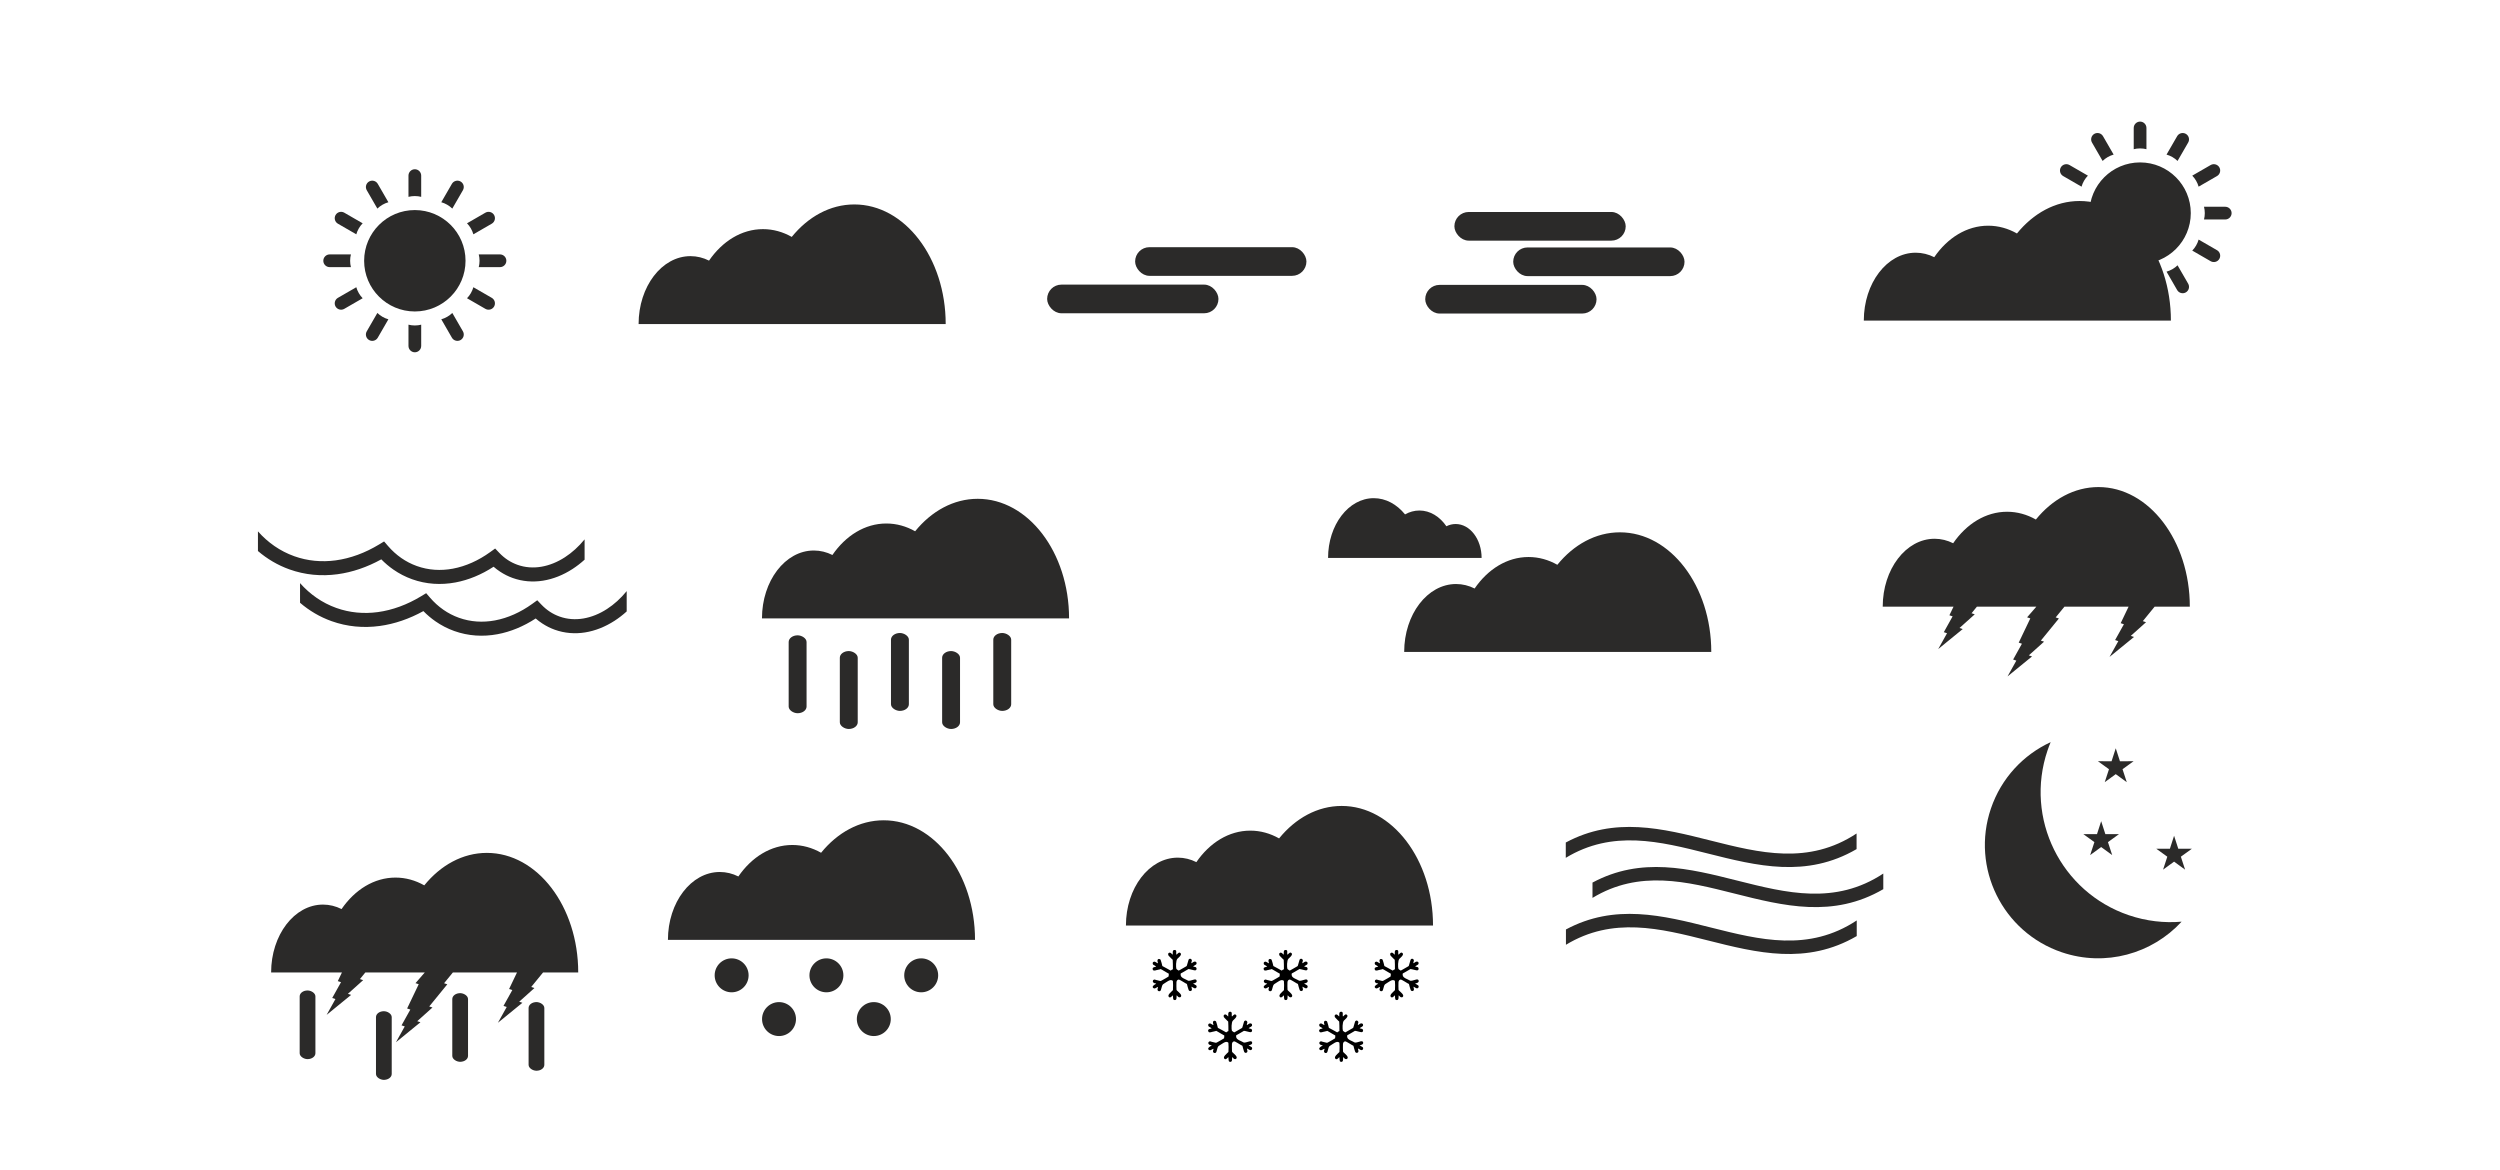 <?xml version="1.0" encoding="UTF-8"?>
<!DOCTYPE svg PUBLIC "-//W3C//DTD SVG 1.1//EN" "http://www.w3.org/Graphics/SVG/1.1/DTD/svg11.dtd">
<!-- Creator: CorelDRAW 2019 (64-Bit) -->
<svg xmlns="http://www.w3.org/2000/svg" xml:space="preserve" width="171.45mm" height="80.222mm" version="1.1" style="shape-rendering:geometricPrecision; text-rendering:geometricPrecision; image-rendering:optimizeQuality; fill-rule:evenodd; clip-rule:evenodd"
viewBox="0 0 20289.46 9493.47"
 xmlns:xlink="http://www.w3.org/1999/xlink"
 xmlns:xodm="http://www.corel.com/coreldraw/odm/2003">
 <defs>
  <style type="text/css">
   <![CDATA[
    .str0 {stroke:#2B2A29;stroke-width:23.67;stroke-miterlimit:22.926}
    .fil4 {fill:none}
    .fil0 {fill:#2B2A29}
    .fil1 {fill:black}
    .fil2 {fill:#2B2A29;fill-rule:nonzero}
    .fil3 {fill:#2B2A29;fill-rule:nonzero}
   ]]>
  </style>
 </defs>
 <g id="Capa_x0020_1">
  <circle class="fil0" cx="3366.71" cy="2116.33" r="411.48"/>
  <path class="fil0" d="M3366.7 1373.56l0.01 0c28.39,0 51.62,23.22 51.62,51.61l0 172.42c-16.18,-4.14 -33.55,-6.4 -51.62,-6.4 -18.07,0 -35.44,2.26 -51.62,6.4l0 -172.42c0,-28.39 23.22,-51.61 51.61,-51.61z"/>
  <path class="fil0" d="M2995.32 1473.08l0 0c24.59,-14.2 56.32,-5.7 70.52,18.89l86.21 149.32c-16.09,4.5 -32.26,11.22 -47.9,20.26 -15.66,9.04 -29.57,19.68 -41.51,31.36l-86.21 -149.32c-14.19,-24.59 -5.69,-56.31 18.9,-70.51z"/>
  <path class="fil0" d="M2723.45 1744.95l0.01 -0.01c14.19,-24.59 45.92,-33.09 70.51,-18.89l149.32 86.21c-11.68,11.93 -22.32,25.85 -31.36,41.49 -9.04,15.66 -15.76,31.83 -20.26,47.92l-149.32 -86.21c-24.59,-14.2 -33.09,-45.92 -18.9,-70.51z"/>
  <path class="fil0" d="M2623.95 2116.34l0 -0.01c0,-28.39 23.22,-51.62 51.61,-51.62l172.42 0c-4.14,16.18 -6.4,33.55 -6.4,51.62 0,18.07 2.26,35.44 6.4,51.62l-172.42 0c-28.39,0 -51.61,-23.22 -51.61,-51.61z"/>
  <path class="fil0" d="M2723.46 2487.71l0 0c-14.2,-24.59 -5.7,-56.32 18.89,-70.52l149.32 -86.21c4.5,16.09 11.22,32.26 20.26,47.9 9.04,15.66 19.68,29.57 31.36,41.51l-149.32 86.21c-24.59,14.19 -56.31,5.69 -70.51,-18.9z"/>
  <path class="fil0" d="M2995.33 2759.59l-0.01 -0.01c-24.59,-14.19 -33.09,-45.92 -18.89,-70.51l86.21 -149.32c11.93,11.68 25.85,22.32 41.5,31.36 15.64,9.04 31.82,15.76 47.9,20.26l-86.21 149.32c-14.2,24.59 -45.92,33.09 -70.51,18.9z"/>
  <path class="fil0" d="M3366.72 2859.09l-0.01 0c-28.39,0 -51.62,-23.22 -51.62,-51.61l0 -172.42c16.18,4.14 33.55,6.4 51.62,6.4 18.07,0 35.44,-2.26 51.62,-6.4l0 172.42c0,28.39 -23.22,51.61 -51.61,51.61z"/>
  <path class="fil0" d="M3738.1 2759.58l0 0c-24.59,14.2 -56.32,5.7 -70.52,-18.89l-86.21 -149.32c16.09,-4.5 32.26,-11.22 47.9,-20.26 15.66,-9.04 29.57,-19.68 41.51,-31.36l86.21 149.32c14.19,24.59 5.69,56.31 -18.9,70.51z"/>
  <path class="fil0" d="M4009.97 2487.7l-0.01 0.01c-14.19,24.59 -45.92,33.09 -70.51,18.89l-149.32 -86.21c11.68,-11.93 22.32,-25.85 31.36,-41.5 9.04,-15.64 15.76,-31.82 20.26,-47.9l149.32 86.21c24.59,14.2 33.09,45.92 18.9,70.51z"/>
  <path class="fil0" d="M4109.47 2116.31l0 0.01c0,28.39 -23.22,51.62 -51.61,51.62l-172.42 0c4.14,-16.18 6.4,-33.55 6.4,-51.62 0,-18.07 -2.26,-35.44 -6.4,-51.62l172.42 0c28.39,0 51.61,23.22 51.61,51.61z"/>
  <path class="fil0" d="M4009.96 1744.94l0 0c14.2,24.59 5.7,56.32 -18.89,70.52l-149.32 86.21c-4.5,-16.09 -11.22,-32.26 -20.26,-47.9 -9.04,-15.66 -19.68,-29.57 -31.36,-41.51l149.32 -86.21c24.59,-14.19 56.31,-5.69 70.51,18.9z"/>
  <path class="fil0" d="M3738.09 1473.06l0.01 0.01c24.59,14.19 33.09,45.92 18.89,70.51l-86.21 149.32c-11.93,-11.68 -25.85,-22.32 -41.49,-31.36 -15.66,-9.04 -31.83,-15.76 -47.92,-20.26l86.21 -149.32c14.2,-24.59 45.92,-33.09 70.51,-18.9z"/>
  <path class="fil0" d="M6933.62 1659.2c-196.54,0 -375.2,100.14 -507.89,263.52 -71.61,-40.59 -150.58,-63.13 -233.58,-63.13 -173.82,0 -330.02,98.68 -437.73,255.56 -46.79,-23.49 -97.57,-36.39 -150.67,-36.39 -232.49,0 -420.97,246.73 -420.97,551.08l2492.32 0c0,-536.06 -331.97,-970.63 -741.47,-970.63z"/>
  <rect class="fil0 str0" x="9224.24" y="2017.82" width="1366.65" height="209.01" rx="104.51" ry="104.51"/>
  <rect class="fil0 str0" x="8510.22" y="2321.66" width="1366.65" height="209.01" rx="104.51" ry="104.51"/>
  <rect class="fil0 str0" x="12292.71" y="2020.03" width="1366.65" height="209.01" rx="104.51" ry="104.51"/>
  <rect class="fil0 str0" x="11578.68" y="2323.87" width="1366.65" height="209.01" rx="104.51" ry="104.51"/>
  <rect class="fil0 str0" x="11815.36" y="1732.17" width="1366.65" height="209.01" rx="104.51" ry="104.51"/>
  <path class="fil0" d="M17368.45 1318.13c227.25,0 411.48,184.23 411.48,411.48 0,227.25 -184.23,411.48 -411.48,411.48 -227.25,0 -411.48,-184.23 -411.48,-411.48 0,-227.25 184.23,-411.48 411.48,-411.48zm-0.01 -331.28l0.01 0c28.39,0 51.62,23.22 51.62,51.61l0 172.42c-16.18,-4.14 -33.55,-6.4 -51.62,-6.4 -18.07,0 -35.44,2.26 -51.62,6.4l0 -172.42c0,-28.39 23.22,-51.61 51.61,-51.61zm-371.38 99.51l0 0c24.59,-14.2 56.32,-5.7 70.52,18.89l86.21 149.32c-16.09,4.5 -32.26,11.22 -47.9,20.26 -15.66,9.04 -29.57,19.68 -41.51,31.36l-86.21 -149.32c-14.19,-24.59 -5.69,-56.31 18.9,-70.51zm-271.87 271.87l0.01 -0.01c14.19,-24.59 45.92,-33.09 70.51,-18.89l149.32 86.21c-11.68,11.93 -22.32,25.85 -31.36,41.49 -9.04,15.66 -15.76,31.83 -20.26,47.92l-149.32 -86.21c-24.59,-14.2 -33.09,-45.92 -18.9,-70.51zm-99.5 371.39l0 -0.01c0,-28.39 23.22,-51.62 51.61,-51.62l172.42 0c-4.14,16.18 -6.4,33.55 -6.4,51.62 0,18.07 2.26,35.44 6.4,51.62l-172.42 0c-28.39,0 -51.61,-23.22 -51.61,-51.61zm99.51 371.38l0 0c-14.2,-24.59 -5.7,-56.32 18.89,-70.52l149.32 -86.21c4.5,16.09 11.22,32.26 20.26,47.9 9.04,15.66 19.68,29.57 31.36,41.51l-149.32 86.21c-24.59,14.19 -56.31,5.69 -70.51,-18.9zm271.87 271.87l-0.01 -0.01c-24.59,-14.19 -33.09,-45.92 -18.89,-70.51l86.21 -149.32c11.93,11.68 25.85,22.32 41.5,31.36 15.64,9.04 31.82,15.76 47.9,20.26l-86.21 149.32c-14.2,24.59 -45.92,33.09 -70.51,18.9zm371.39 99.5l-0.01 0c-28.39,0 -51.62,-23.22 -51.62,-51.61l0 -172.42c16.18,4.14 33.55,6.4 51.62,6.4 18.07,0 35.44,-2.26 51.62,-6.4l0 172.42c0,28.39 -23.22,51.61 -51.61,51.61zm371.38 -99.51l0 0c-24.59,14.2 -56.32,5.7 -70.52,-18.89l-86.21 -149.32c16.09,-4.5 32.26,-11.22 47.9,-20.26 15.66,-9.04 29.57,-19.68 41.51,-31.36l86.21 149.32c14.19,24.59 5.69,56.31 -18.9,70.51zm271.87 -271.87l-0.01 0.01c-14.19,24.59 -45.92,33.09 -70.51,18.89l-149.32 -86.21c11.68,-11.93 22.32,-25.85 31.36,-41.5 9.04,-15.64 15.76,-31.82 20.26,-47.9l149.32 86.21c24.59,14.2 33.09,45.92 18.9,70.51zm99.5 -371.39l0 0.01c0,28.39 -23.22,51.62 -51.61,51.62l-172.42 0c4.14,-16.18 6.4,-33.55 6.4,-51.62 0,-18.07 -2.26,-35.44 -6.4,-51.62l172.42 0c28.39,0 51.61,23.22 51.61,51.61zm-99.51 -371.38l0 0c14.2,24.59 5.7,56.32 -18.89,70.52l-149.32 86.21c-4.5,-16.09 -11.22,-32.26 -20.26,-47.9 -9.04,-15.66 -19.68,-29.57 -31.36,-41.51l149.32 -86.21c24.59,-14.19 56.31,-5.69 70.51,18.9zm-271.87 -271.87l0.01 0.01c24.59,14.19 33.09,45.92 18.89,70.51l-86.21 149.32c-11.93,-11.68 -25.85,-22.32 -41.49,-31.36 -15.66,-9.04 -31.83,-15.76 -47.92,-20.26l86.21 -149.32c14.2,-24.59 45.92,-33.09 70.51,-18.9z"/>
  <path class="fil0" d="M16877.11 1631.32c-196.54,0 -375.2,100.14 -507.89,263.52 -71.61,-40.59 -150.58,-63.13 -233.58,-63.13 -173.82,0 -330.02,98.68 -437.73,255.56 -46.79,-23.49 -97.57,-36.39 -150.67,-36.39 -232.49,0 -420.97,246.73 -420.97,551.08l2492.32 0c0,-536.06 -331.97,-970.63 -741.47,-970.63z"/>
  <path class="fil0" d="M7934.89 4048.21c-196.54,0 -375.2,100.14 -507.89,263.52 -71.61,-40.59 -150.58,-63.13 -233.58,-63.13 -173.82,0 -330.02,98.68 -437.73,255.56 -46.79,-23.49 -97.57,-36.39 -150.67,-36.39 -232.49,0 -420.97,246.73 -420.97,551.08l2492.32 0c0,-536.06 -331.97,-970.63 -741.47,-970.63z"/>
  <rect class="fil0 str0" transform="matrix(2.06244E-14 0.581 0.779 -1.53984E-14 6825.06 5290.82)" width="1064.57" height="162.81" rx="81.41" ry="81.41"/>
  <rect class="fil0 str0" transform="matrix(2.06244E-14 0.581 0.779 -1.53984E-14 7240.21 5144.15)" width="1064.57" height="162.81" rx="81.41" ry="81.41"/>
  <rect class="fil0 str0" transform="matrix(2.06244E-14 0.581 0.779 -1.53984E-14 6409.89 5162.98)" width="1064.57" height="162.81" rx="81.41" ry="81.41"/>
  <rect class="fil0 str0" transform="matrix(2.06244E-14 0.581 0.779 -1.53984E-14 7655.38 5290.82)" width="1064.57" height="162.81" rx="81.41" ry="81.41"/>
  <rect class="fil0 str0" transform="matrix(2.06244E-14 0.581 0.779 -1.53984E-14 8070.56 5144.15)" width="1064.57" height="162.81" rx="81.41" ry="81.41"/>
  <path class="fil0" d="M13146.95 4320.22c-196.54,0 -375.2,100.14 -507.89,263.52 -71.61,-40.59 -150.58,-63.13 -233.58,-63.13 -173.82,0 -330.02,98.68 -437.73,255.56 -46.79,-23.49 -97.57,-36.39 -150.67,-36.39 -232.49,0 -420.97,246.73 -420.97,551.08l2492.32 0c0,-536.06 -331.97,-970.63 -741.47,-970.63zm-1997.9 -277.19c98.27,0 187.6,50.07 253.95,131.76 35.81,-20.3 75.29,-31.57 116.79,-31.57 86.91,0 165,49.35 218.86,127.78 23.4,-11.75 48.79,-18.2 75.34,-18.2 116.26,0 210.49,123.37 210.49,275.54l-1246.16 0c0,-268.03 165.98,-485.31 370.74,-485.31z"/>
  <path class="fil0" d="M3951.25 6921.86c-196.54,0 -375.2,100.14 -507.89,263.52 -71.61,-40.59 -150.58,-63.13 -233.58,-63.13 -173.82,0 -330.02,98.68 -437.73,255.56 -46.79,-23.49 -97.57,-36.39 -150.67,-36.39 -232.49,0 -420.97,246.73 -420.97,551.08l574.65 0 -33.5 70.03 26.15 8.65 -71.49 128.36 26.15 8.66 -71.5 128.36 198.81 -162.26 -26.17 -8.65 123.82 -111.05 -26.15 -8.66 43.61 -53.45 482.45 0 -75.15 86.57 26.17 8.65 -94.18 196.88 26.15 8.65 -71.49 128.36 26.15 8.66 -71.5 128.36 198.81 -162.26 -26.17 -8.65 123.82 -111.05 -26.15 -8.66 146.48 -179.57 -26.15 -8.65 71.22 -87.3 520.5 0 -64.14 134.1 26.15 8.65 -71.49 128.36 26.15 8.66 -71.5 128.36 198.81 -162.26 -26.17 -8.65 123.82 -111.05 -26.15 -8.66 95.87 -117.52 285.61 0c0,-536.06 -331.97,-970.63 -741.47,-970.63z"/>
  <rect class="fil0 str0" transform="matrix(1.81535E-14 0.512 0.685 -1.35536E-14 3059.48 8212.84)" width="1064.57" height="162.81" rx="81.41" ry="81.41"/>
  <rect class="fil0 str0" transform="matrix(1.81535E-14 0.512 0.685 -1.35536E-14 4298.08 8138.76)" width="1064.57" height="162.81" rx="81.41" ry="81.41"/>
  <rect class="fil0 str0" transform="matrix(1.81535E-14 0.512 0.685 -1.35536E-14 2440.19 8044.52)" width="1064.57" height="162.81" rx="81.41" ry="81.41"/>
  <rect class="fil0 str0" transform="matrix(1.81535E-14 0.512 0.685 -1.35536E-14 3678.78 8066.24)" width="1064.57" height="162.81" rx="81.41" ry="81.41"/>
  <path class="fil0" d="M17030.61 3952.87c-196.54,0 -375.2,100.14 -507.89,263.52 -71.61,-40.59 -150.58,-63.13 -233.58,-63.13 -173.82,0 -330.02,98.68 -437.73,255.56 -46.79,-23.49 -97.57,-36.39 -150.67,-36.39 -232.49,0 -420.97,246.73 -420.97,551.08l574.65 0 -33.5 70.03 26.15 8.65 -71.49 128.36 26.15 8.66 -71.5 128.36 198.81 -162.26 -26.17 -8.65 123.82 -111.05 -26.15 -8.66 43.61 -53.45 482.45 0 -75.15 86.57 26.17 8.65 -94.18 196.88 26.15 8.65 -71.49 128.36 26.15 8.66 -71.5 128.36 198.81 -162.26 -26.17 -8.65 123.82 -111.05 -26.15 -8.66 146.48 -179.57 -26.15 -8.65 71.22 -87.3 520.5 0 -64.14 134.1 26.15 8.65 -71.49 128.36 26.15 8.66 -71.5 128.36 198.81 -162.26 -26.17 -8.65 123.82 -111.05 -26.15 -8.66 95.87 -117.52 285.61 0c0,-536.06 -331.97,-970.63 -741.47,-970.63z"/>
  <path class="fil0" d="M7171.65 6657.29c-196.54,0 -375.2,100.14 -507.89,263.52 -71.61,-40.59 -150.58,-63.13 -233.58,-63.13 -173.82,0 -330.02,98.68 -437.73,255.56 -46.79,-23.49 -97.57,-36.39 -150.67,-36.39 -232.49,0 -420.97,246.73 -420.97,551.08l2492.32 0c0,-536.06 -331.97,-970.63 -741.47,-970.63zm-849.26 1475.56c76.08,0 137.76,61.68 137.76,137.76 0,76.08 -61.68,137.76 -137.76,137.76 -76.08,0 -137.76,-61.68 -137.76,-137.76 0,-76.08 61.68,-137.76 137.76,-137.76zm769.21 0c76.08,0 137.76,61.68 137.76,137.76 0,76.08 -61.68,137.76 -137.76,137.76 -76.08,0 -137.76,-61.68 -137.76,-137.76 0,-76.08 61.68,-137.76 137.76,-137.76zm384.61 -355.02c76.08,0 137.76,61.68 137.76,137.76 0,76.08 -61.68,137.76 -137.76,137.76 -76.08,0 -137.76,-61.68 -137.76,-137.76 0,-76.08 61.68,-137.76 137.76,-137.76zm-769.21 0c76.08,0 137.76,61.68 137.76,137.76 0,76.08 -61.68,137.76 -137.76,137.76 -76.08,0 -137.76,-61.68 -137.76,-137.76 0,-76.08 61.68,-137.76 137.76,-137.76zm-769.21 0c76.08,0 137.76,61.68 137.76,137.76 0,76.08 -61.68,137.76 -137.76,137.76 -76.08,0 -137.76,-61.68 -137.76,-137.76 0,-76.08 61.68,-137.76 137.76,-137.76z"/>
  <g id="_1996136861184">
   <path class="fil0" d="M10888.69 6540.87c-196.54,0 -375.2,100.14 -507.89,263.52 -71.61,-40.59 -150.58,-63.13 -233.58,-63.13 -173.82,0 -330.02,98.68 -437.73,255.56 -46.79,-23.49 -97.57,-36.39 -150.67,-36.39 -232.49,0 -420.97,246.73 -420.97,551.08l2492.32 0c0,-536.06 -331.97,-970.63 -741.47,-970.63z"/>
   <path class="fil1" d="M9546.06 7720.46c-0.25,-3.51 -0.78,-4.96 -3.03,-6.88 -0.45,-0.38 -2.65,-2.09 -3.04,-2.37 -1.46,-1.05 -0.59,-1.56 -2.93,-1.56 -6.56,0 -11.8,-0.89 -16.21,5.4 -5.57,7.92 -1.59,24.66 -3.6,33.32 -3.78,-2.52 -7.01,-6.3 -10.13,-9.68 -13.1,-14.18 -26.8,-4.37 -26.8,3.37 0,10.21 0.92,11.04 7.87,18.26l22.31 22.72c2.04,2.06 5.49,3.88 6.92,6.59 1.56,2.97 1.63,66.9 1.63,76.72 -7.02,1.63 -12.25,6.95 -18.01,10.8 -5.49,-2.63 -64.51,-36.67 -67.55,-36.92 0,-2.86 -11.63,-46.59 -14.19,-50.66 -3.12,-4.98 -8.54,-6.98 -14.64,-6.98 -4.02,0 -10.8,6 -10.8,10.8 0,15.99 3.61,14.44 3.61,24.32 -4.13,-0.34 -4.11,-1.46 -7.61,-3.21 -2.91,-1.46 -1.04,-0.38 -3.46,-1.95l-6.82 -3.98c-6.93,-4.73 -12.01,-5.36 -19.54,-1.27 -4.09,2.22 -5.68,8.83 -4.92,13.01 1.95,10.62 7.16,9.96 15.41,15.33l6.14 3.76c1.73,0.97 1.41,1.12 3.24,2.15 0.96,0.54 2.22,0.93 3.14,1.37 -4.22,5.76 -12.47,4.05 -18.35,6.86 -5.93,2.83 -10.46,4.71 -10.46,14.76 0,3.96 -0.14,-0.32 1.05,2.53 2.57,6.11 2.96,8.45 11.02,9.77 6.14,1.01 14.73,-2.26 19.87,-3.78 3.57,-1.05 7.31,-1.08 10.51,-2.12 8.63,-2.82 10.2,-2.06 14.64,-3.36 11.99,-3.5 4.72,-5.36 20.85,3.66 8.99,5.08 50.44,30.28 53.55,31.11 -0.44,5.33 -0.24,20.98 -2.17,23.02 -2.64,2.78 -38.58,22.64 -46.66,27.23 -10.73,5.56 -16.09,12.65 -30.4,6.46l-25.3 -6.22c-4.45,-0.8 -10.17,-5.69 -18.18,-1.17 -5.25,2.96 -6.98,4.97 -6.98,11.93 0,13.36 15.55,17.76 27.02,18.01 -3.48,6.57 -0.84,2.85 -7.17,6.34 -9.14,5.42 -30.89,18.63 -15.69,30.92 9.51,7.7 19.59,0.02 28.06,-5.04 18.63,-11.09 5.61,6.13 5.61,16.41 0,5.3 1.5,7.85 4.56,10.76 6.85,6.5 19.42,4.56 22.74,-5.08 3.16,-9.15 7.95,-29.98 10.07,-34.96 1.85,-4.34 4.54,-11.14 10.99,-15.01 25.18,-15.15 53.17,-40.06 70.92,-29.08 4.37,2.31 5.51,1.63 5.91,7.61 1.01,15.33 2.3,47.02 0.49,61.8 -0.62,5.01 1.41,6.5 -1.54,11.01 -12.24,13.09 -45.21,36.48 -32.59,52.7 9.81,12.59 23.4,-1.87 30.41,-9.85 1.89,-1.48 -0.65,-0.95 3.23,-1.27 0,6.21 1.79,30.03 4.09,32.83 4.4,5.3 14.7,6.57 19.9,1.98 10.64,-9.41 1.66,-39.71 8.59,-34.31 7.87,6.13 9.73,14.8 21.44,14.8 4.76,0 7.44,-0.99 10.24,-4.17 13.7,-15.55 -19.8,-39.32 -28.6,-48.61 -2.9,-2.95 -5.47,-4.37 -6.41,-8.97 -1.89,-9.21 -0.39,-49.53 -0.44,-60.73 -0.05,-12.93 10.99,-23.7 20.51,-21.55 7.36,1.67 41.93,23.41 50.87,28.52 1.79,1.18 -0.11,0.13 1.63,1.08 10.91,5.95 12.18,3.87 13.34,11.88 0.91,6.31 8.83,32.03 11.28,39.16 2.02,9.55 11.19,15.96 20.28,11.09l1.17 -0.63c13.18,-7.33 2.5,-22.15 2.5,-33.53 2.51,0.67 3.29,1.67 6.06,2.95 11.4,5.24 18.9,15.19 30.31,8.2 6.51,-3.98 8.33,-15.92 2.07,-21.66l-25.82 -15.61c12.25,-1.02 34.4,-7.27 29.21,-23.77 -1.16,-3.68 -1.09,-3.31 -3.38,-5.64 -7.05,-7.17 -21.3,-0.88 -25.43,0.09 -10.8,2.53 -33.02,11.6 -41.69,5.79 -15.96,-10.7 -58.67,-20.91 -58.67,-44.91 0,-11.43 -4.34,-10.43 10.57,-18.25 1.18,-0.62 1.34,-0.53 2.45,-1.15l46.12 -26.84c1.62,-1.12 1.5,-2.39 3.91,-2.39 11.15,0 50.84,13.4 56.79,10.89 1.04,-0.44 5.6,-3.62 6.44,-4.41 3.74,-3.56 4.7,-16.66 -3.87,-21.69l-21.53 -5.5c5.48,-7.48 27.92,-13.37 27.92,-23.42 0,-6.17 0.63,-9.68 -4.46,-13.55 -15.83,-12.02 -34.8,14.95 -37.44,9.55 -2.19,-4.51 4.08,-15.61 4.08,-20.31 0,-9.94 -10.89,-18.95 -20.05,-13.74 -5.54,3.16 -6.13,3.81 -7.87,10.14 -4.08,14.83 -9.1,30.18 -13.29,45.25 -1.49,2.8 -3.02,3.95 -6.09,5.61l-52.03 29.93c-2.98,1.93 -4.77,1.8 -7.85,3.86 -3.56,-2.39 -17.66,-10.88 -18.41,-13.1 -4.5,-13.16 -5.16,-69.69 8.06,-82.81 8.44,-8.54 34.86,-28.89 27.66,-42.96 -12.13,-15.31 -20.82,-3.55 -31.36,6.89 -6.32,6.26 -5.75,-1.96 -5.75,-6.71l0 -18.01z"/>
   <path class="fil1" d="M11347.99 7720.45c-0.25,-3.51 -0.78,-4.96 -3.03,-6.88 -0.45,-0.38 -2.65,-2.09 -3.04,-2.37 -1.46,-1.05 -0.59,-1.56 -2.93,-1.56 -6.56,0 -11.8,-0.89 -16.21,5.4 -5.57,7.92 -1.59,24.66 -3.6,33.32 -3.78,-2.52 -7.01,-6.3 -10.13,-9.68 -13.1,-14.18 -26.8,-4.37 -26.8,3.37 0,10.21 0.92,11.04 7.87,18.26l22.31 22.72c2.04,2.06 5.49,3.88 6.92,6.59 1.56,2.97 1.63,66.9 1.63,76.72 -7.02,1.63 -12.25,6.95 -18.01,10.8 -5.49,-2.63 -64.51,-36.67 -67.55,-36.92 0,-2.86 -11.63,-46.59 -14.19,-50.66 -3.12,-4.98 -8.54,-6.98 -14.64,-6.98 -4.02,0 -10.8,6 -10.8,10.8 0,15.99 3.61,14.44 3.61,24.32 -4.13,-0.34 -4.11,-1.46 -7.61,-3.21 -2.91,-1.46 -1.04,-0.38 -3.46,-1.95l-6.82 -3.98c-6.93,-4.73 -12.01,-5.36 -19.54,-1.27 -4.09,2.22 -5.68,8.83 -4.92,13.01 1.95,10.62 7.16,9.96 15.41,15.33l6.14 3.76c1.73,0.97 1.41,1.12 3.24,2.15 0.96,0.54 2.22,0.93 3.14,1.37 -4.22,5.76 -12.47,4.05 -18.35,6.86 -5.93,2.83 -10.46,4.71 -10.46,14.76 0,3.96 -0.14,-0.32 1.05,2.53 2.57,6.11 2.96,8.45 11.02,9.77 6.14,1.01 14.73,-2.26 19.87,-3.78 3.57,-1.05 7.31,-1.08 10.51,-2.12 8.63,-2.82 10.2,-2.06 14.64,-3.36 11.99,-3.5 4.72,-5.36 20.85,3.66 8.99,5.08 50.44,30.28 53.55,31.11 -0.44,5.33 -0.24,20.98 -2.17,23.02 -2.64,2.78 -38.58,22.64 -46.66,27.23 -10.73,5.56 -16.09,12.65 -30.4,6.46l-25.3 -6.22c-4.45,-0.8 -10.17,-5.69 -18.18,-1.17 -5.25,2.96 -6.98,4.97 -6.98,11.93 0,13.36 15.55,17.76 27.02,18.01 -3.48,6.57 -0.84,2.85 -7.17,6.34 -9.14,5.42 -30.89,18.63 -15.69,30.92 9.51,7.7 19.59,0.02 28.06,-5.04 18.63,-11.09 5.61,6.13 5.61,16.41 0,5.3 1.5,7.85 4.56,10.76 6.85,6.5 19.42,4.56 22.74,-5.08 3.16,-9.15 7.95,-29.98 10.07,-34.96 1.85,-4.34 4.54,-11.14 10.99,-15.01 25.18,-15.15 53.17,-40.06 70.92,-29.08 4.37,2.31 5.51,1.63 5.91,7.61 1.01,15.33 2.3,47.02 0.49,61.8 -0.62,5.01 1.41,6.5 -1.54,11.01 -12.24,13.09 -45.21,36.48 -32.59,52.7 9.81,12.59 23.4,-1.87 30.41,-9.85 1.89,-1.48 -0.65,-0.95 3.23,-1.27 0,6.21 1.79,30.03 4.09,32.83 4.4,5.3 14.7,6.57 19.9,1.98 10.64,-9.41 1.66,-39.71 8.59,-34.31 7.87,6.13 9.73,14.8 21.44,14.8 4.76,0 7.44,-0.99 10.24,-4.17 13.7,-15.55 -19.8,-39.32 -28.6,-48.61 -2.9,-2.95 -5.47,-4.37 -6.41,-8.97 -1.89,-9.21 -0.39,-49.53 -0.44,-60.73 -0.05,-12.93 10.99,-23.7 20.51,-21.55 7.36,1.67 41.93,23.41 50.87,28.52 1.79,1.18 -0.11,0.13 1.63,1.08 10.91,5.95 12.18,3.87 13.34,11.88 0.91,6.31 8.83,32.03 11.28,39.16 2.02,9.55 11.19,15.96 20.28,11.09l1.17 -0.63c13.18,-7.33 2.5,-22.15 2.5,-33.53 2.51,0.67 3.29,1.67 6.06,2.95 11.4,5.24 18.9,15.19 30.31,8.2 6.51,-3.98 8.33,-15.92 2.07,-21.66l-25.82 -15.61c12.25,-1.02 34.4,-7.27 29.21,-23.77 -1.16,-3.68 -1.09,-3.31 -3.38,-5.64 -7.05,-7.17 -21.3,-0.88 -25.43,0.09 -10.8,2.53 -33.02,11.6 -41.69,5.79 -15.96,-10.7 -58.67,-20.91 -58.67,-44.91 0,-11.43 -4.34,-10.43 10.57,-18.25 1.18,-0.62 1.34,-0.53 2.45,-1.15l46.12 -26.84c1.62,-1.12 1.5,-2.39 3.91,-2.39 11.15,0 50.84,13.4 56.79,10.89 1.04,-0.44 5.6,-3.62 6.44,-4.41 3.74,-3.56 4.7,-16.66 -3.87,-21.69l-21.53 -5.5c5.48,-7.48 27.92,-13.37 27.92,-23.42 0,-6.17 0.63,-9.68 -4.46,-13.55 -15.83,-12.02 -34.8,14.95 -37.44,9.55 -2.19,-4.51 4.08,-15.61 4.08,-20.31 0,-9.94 -10.89,-18.95 -20.05,-13.74 -5.54,3.16 -6.13,3.81 -7.87,10.14 -4.08,14.83 -9.1,30.18 -13.29,45.25 -1.49,2.8 -3.02,3.95 -6.09,5.61l-52.03 29.93c-2.98,1.93 -4.77,1.8 -7.85,3.86 -3.56,-2.39 -17.66,-10.88 -18.41,-13.1 -4.5,-13.16 -5.16,-69.69 8.06,-82.81 8.44,-8.54 34.86,-28.89 27.66,-42.96 -12.13,-15.31 -20.82,-3.55 -31.36,6.89 -6.32,6.26 -5.75,-1.96 -5.75,-6.71l0 -18.01z"/>
   <path class="fil1" d="M10447.02 7720.45c-0.25,-3.51 -0.78,-4.96 -3.03,-6.88 -0.45,-0.38 -2.65,-2.09 -3.04,-2.37 -1.46,-1.05 -0.59,-1.56 -2.93,-1.56 -6.56,0 -11.8,-0.89 -16.21,5.4 -5.57,7.92 -1.59,24.66 -3.6,33.32 -3.78,-2.52 -7.01,-6.3 -10.13,-9.68 -13.1,-14.18 -26.8,-4.37 -26.8,3.37 0,10.21 0.92,11.04 7.87,18.26l22.31 22.72c2.04,2.06 5.49,3.88 6.92,6.59 1.56,2.97 1.63,66.9 1.63,76.72 -7.02,1.63 -12.25,6.95 -18.01,10.8 -5.49,-2.63 -64.51,-36.67 -67.55,-36.92 0,-2.86 -11.63,-46.59 -14.19,-50.66 -3.12,-4.98 -8.54,-6.98 -14.64,-6.98 -4.02,0 -10.8,6 -10.8,10.8 0,15.99 3.61,14.44 3.61,24.32 -4.13,-0.34 -4.11,-1.46 -7.61,-3.21 -2.91,-1.46 -1.04,-0.38 -3.46,-1.95l-6.82 -3.98c-6.93,-4.73 -12.01,-5.36 -19.54,-1.27 -4.09,2.22 -5.68,8.83 -4.92,13.01 1.95,10.62 7.16,9.96 15.41,15.33l6.14 3.76c1.73,0.97 1.41,1.12 3.24,2.15 0.96,0.54 2.22,0.93 3.14,1.37 -4.22,5.76 -12.47,4.05 -18.35,6.86 -5.93,2.83 -10.46,4.71 -10.46,14.76 0,3.96 -0.14,-0.32 1.05,2.53 2.57,6.11 2.96,8.45 11.02,9.77 6.14,1.01 14.73,-2.26 19.87,-3.78 3.57,-1.05 7.31,-1.08 10.51,-2.12 8.63,-2.82 10.2,-2.06 14.64,-3.36 11.99,-3.5 4.72,-5.36 20.85,3.66 8.99,5.08 50.44,30.28 53.55,31.11 -0.44,5.33 -0.24,20.98 -2.17,23.02 -2.64,2.78 -38.58,22.64 -46.66,27.23 -10.73,5.56 -16.09,12.65 -30.4,6.46l-25.3 -6.22c-4.45,-0.8 -10.17,-5.69 -18.18,-1.17 -5.25,2.96 -6.98,4.97 -6.98,11.93 0,13.36 15.55,17.76 27.02,18.01 -3.48,6.57 -0.84,2.85 -7.17,6.34 -9.14,5.42 -30.89,18.63 -15.69,30.92 9.51,7.7 19.59,0.02 28.06,-5.04 18.63,-11.09 5.61,6.13 5.61,16.41 0,5.3 1.5,7.85 4.56,10.76 6.85,6.5 19.42,4.56 22.74,-5.08 3.16,-9.15 7.95,-29.98 10.07,-34.96 1.85,-4.34 4.54,-11.14 10.99,-15.01 25.18,-15.15 53.17,-40.06 70.92,-29.08 4.37,2.31 5.51,1.63 5.91,7.61 1.01,15.33 2.3,47.02 0.49,61.8 -0.62,5.01 1.41,6.5 -1.54,11.01 -12.24,13.09 -45.21,36.48 -32.59,52.7 9.81,12.59 23.4,-1.87 30.41,-9.85 1.89,-1.48 -0.65,-0.95 3.23,-1.27 0,6.21 1.79,30.03 4.09,32.83 4.4,5.3 14.7,6.57 19.9,1.98 10.64,-9.41 1.66,-39.71 8.59,-34.31 7.87,6.13 9.73,14.8 21.44,14.8 4.76,0 7.44,-0.99 10.24,-4.17 13.7,-15.55 -19.8,-39.32 -28.6,-48.61 -2.9,-2.95 -5.47,-4.37 -6.41,-8.97 -1.89,-9.21 -0.39,-49.53 -0.44,-60.73 -0.05,-12.93 10.99,-23.7 20.51,-21.55 7.36,1.67 41.93,23.41 50.87,28.52 1.79,1.18 -0.11,0.13 1.63,1.08 10.91,5.95 12.18,3.87 13.34,11.88 0.91,6.31 8.83,32.03 11.28,39.16 2.02,9.55 11.19,15.96 20.28,11.09l1.17 -0.63c13.18,-7.33 2.5,-22.15 2.5,-33.53 2.51,0.67 3.29,1.67 6.06,2.95 11.4,5.24 18.9,15.19 30.31,8.2 6.51,-3.98 8.33,-15.92 2.07,-21.66l-25.82 -15.61c12.25,-1.02 34.4,-7.27 29.21,-23.77 -1.16,-3.68 -1.09,-3.31 -3.38,-5.64 -7.05,-7.17 -21.3,-0.88 -25.43,0.09 -10.8,2.53 -33.02,11.6 -41.69,5.79 -15.96,-10.7 -58.67,-20.91 -58.67,-44.91 0,-11.43 -4.34,-10.43 10.57,-18.25 1.18,-0.62 1.34,-0.53 2.45,-1.15l46.12 -26.84c1.62,-1.12 1.5,-2.39 3.91,-2.39 11.15,0 50.84,13.4 56.79,10.89 1.04,-0.44 5.6,-3.62 6.44,-4.41 3.74,-3.56 4.7,-16.66 -3.87,-21.69l-21.53 -5.5c5.48,-7.48 27.92,-13.37 27.92,-23.42 0,-6.17 0.63,-9.68 -4.46,-13.55 -15.83,-12.02 -34.8,14.95 -37.44,9.55 -2.19,-4.51 4.08,-15.61 4.08,-20.31 0,-9.94 -10.89,-18.95 -20.05,-13.74 -5.54,3.16 -6.13,3.81 -7.87,10.14 -4.08,14.83 -9.1,30.18 -13.29,45.25 -1.49,2.8 -3.02,3.95 -6.09,5.61l-52.03 29.93c-2.98,1.93 -4.77,1.8 -7.85,3.86 -3.56,-2.39 -17.66,-10.88 -18.41,-13.1 -4.5,-13.16 -5.16,-69.69 8.06,-82.81 8.44,-8.54 34.86,-28.89 27.66,-42.96 -12.13,-15.31 -20.82,-3.55 -31.36,6.89 -6.32,6.26 -5.75,-1.96 -5.75,-6.71l0 -18.01z"/>
   <path class="fil1" d="M10897.51 8221.96c-0.25,-3.51 -0.78,-4.96 -3.03,-6.88 -0.45,-0.38 -2.65,-2.09 -3.04,-2.37 -1.46,-1.05 -0.59,-1.56 -2.93,-1.56 -6.56,0 -11.8,-0.89 -16.21,5.4 -5.57,7.92 -1.59,24.66 -3.6,33.32 -3.78,-2.52 -7.01,-6.3 -10.13,-9.68 -13.1,-14.18 -26.8,-4.37 -26.8,3.37 0,10.21 0.92,11.04 7.87,18.26l22.31 22.72c2.04,2.06 5.49,3.88 6.92,6.59 1.56,2.97 1.63,66.9 1.63,76.72 -7.02,1.63 -12.25,6.95 -18.01,10.8 -5.49,-2.63 -64.51,-36.67 -67.55,-36.92 0,-2.86 -11.63,-46.59 -14.19,-50.66 -3.12,-4.98 -8.54,-6.98 -14.64,-6.98 -4.02,0 -10.8,6 -10.8,10.8 0,15.99 3.61,14.44 3.61,24.32 -4.13,-0.34 -4.11,-1.46 -7.61,-3.21 -2.91,-1.46 -1.04,-0.38 -3.46,-1.95l-6.82 -3.98c-6.93,-4.73 -12.01,-5.36 -19.54,-1.27 -4.09,2.22 -5.68,8.83 -4.92,13.01 1.95,10.62 7.16,9.96 15.41,15.33l6.14 3.76c1.73,0.97 1.41,1.12 3.24,2.15 0.96,0.54 2.22,0.93 3.14,1.37 -4.22,5.76 -12.47,4.05 -18.35,6.86 -5.93,2.83 -10.46,4.71 -10.46,14.76 0,3.96 -0.14,-0.32 1.05,2.53 2.57,6.11 2.96,8.45 11.02,9.77 6.14,1.01 14.73,-2.26 19.87,-3.78 3.57,-1.05 7.31,-1.08 10.51,-2.12 8.63,-2.82 10.2,-2.06 14.64,-3.36 11.99,-3.5 4.72,-5.36 20.85,3.66 8.99,5.08 50.44,30.28 53.55,31.11 -0.44,5.33 -0.24,20.98 -2.17,23.02 -2.64,2.78 -38.58,22.64 -46.66,27.23 -10.73,5.56 -16.09,12.65 -30.4,6.46l-25.3 -6.22c-4.45,-0.8 -10.17,-5.69 -18.18,-1.17 -5.25,2.96 -6.98,4.97 -6.98,11.93 0,13.36 15.55,17.76 27.02,18.01 -3.48,6.57 -0.84,2.85 -7.17,6.34 -9.14,5.42 -30.89,18.63 -15.69,30.92 9.51,7.7 19.59,0.02 28.06,-5.04 18.63,-11.09 5.61,6.13 5.61,16.41 0,5.3 1.5,7.85 4.56,10.76 6.85,6.5 19.42,4.56 22.74,-5.08 3.16,-9.15 7.95,-29.98 10.07,-34.96 1.85,-4.34 4.54,-11.14 10.99,-15.01 25.18,-15.15 53.17,-40.06 70.92,-29.08 4.37,2.31 5.51,1.63 5.91,7.61 1.01,15.33 2.3,47.02 0.49,61.8 -0.62,5.01 1.41,6.5 -1.54,11.01 -12.24,13.09 -45.21,36.48 -32.59,52.7 9.81,12.59 23.4,-1.87 30.41,-9.85 1.89,-1.48 -0.65,-0.95 3.23,-1.27 0,6.21 1.79,30.03 4.09,32.83 4.4,5.3 14.7,6.57 19.9,1.98 10.64,-9.41 1.66,-39.71 8.59,-34.31 7.87,6.13 9.73,14.8 21.44,14.8 4.76,0 7.44,-0.99 10.24,-4.17 13.7,-15.55 -19.8,-39.32 -28.6,-48.61 -2.9,-2.95 -5.47,-4.37 -6.41,-8.97 -1.89,-9.21 -0.39,-49.53 -0.44,-60.73 -0.05,-12.93 10.99,-23.7 20.51,-21.55 7.36,1.67 41.93,23.41 50.87,28.52 1.79,1.18 -0.11,0.13 1.63,1.08 10.91,5.95 12.18,3.87 13.34,11.88 0.91,6.31 8.83,32.03 11.28,39.16 2.02,9.55 11.19,15.96 20.28,11.09l1.17 -0.63c13.18,-7.33 2.5,-22.15 2.5,-33.53 2.51,0.67 3.29,1.67 6.06,2.95 11.4,5.24 18.9,15.19 30.31,8.2 6.51,-3.98 8.33,-15.92 2.07,-21.66l-25.82 -15.61c12.25,-1.02 34.4,-7.27 29.21,-23.77 -1.16,-3.68 -1.09,-3.31 -3.38,-5.64 -7.05,-7.17 -21.3,-0.88 -25.43,0.09 -10.8,2.53 -33.02,11.6 -41.69,5.79 -15.96,-10.7 -58.67,-20.91 -58.67,-44.91 0,-11.43 -4.34,-10.43 10.57,-18.25 1.18,-0.62 1.34,-0.53 2.45,-1.15l46.12 -26.84c1.62,-1.12 1.5,-2.39 3.91,-2.39 11.15,0 50.84,13.4 56.79,10.89 1.04,-0.44 5.6,-3.62 6.44,-4.41 3.74,-3.56 4.7,-16.66 -3.87,-21.69l-21.53 -5.5c5.48,-7.48 27.92,-13.37 27.92,-23.42 0,-6.17 0.63,-9.68 -4.46,-13.55 -15.83,-12.02 -34.8,14.95 -37.44,9.55 -2.19,-4.51 4.08,-15.61 4.08,-20.31 0,-9.94 -10.89,-18.95 -20.05,-13.74 -5.54,3.16 -6.13,3.81 -7.87,10.14 -4.08,14.83 -9.1,30.18 -13.29,45.25 -1.49,2.8 -3.02,3.95 -6.09,5.61l-52.03 29.93c-2.98,1.93 -4.77,1.8 -7.85,3.86 -3.56,-2.39 -17.66,-10.88 -18.41,-13.1 -4.5,-13.16 -5.16,-69.69 8.06,-82.81 8.44,-8.54 34.86,-28.89 27.66,-42.96 -12.13,-15.31 -20.82,-3.55 -31.36,6.89 -6.32,6.26 -5.75,-1.96 -5.75,-6.71l0 -18.01z"/>
   <path class="fil1" d="M9996.53 8221.96c-0.25,-3.51 -0.78,-4.96 -3.03,-6.88 -0.45,-0.38 -2.65,-2.09 -3.04,-2.37 -1.46,-1.05 -0.59,-1.56 -2.93,-1.56 -6.56,0 -11.8,-0.89 -16.21,5.4 -5.57,7.92 -1.59,24.66 -3.6,33.32 -3.78,-2.52 -7.01,-6.3 -10.13,-9.68 -13.1,-14.18 -26.8,-4.37 -26.8,3.37 0,10.21 0.92,11.04 7.87,18.26l22.31 22.72c2.04,2.06 5.49,3.88 6.92,6.59 1.56,2.97 1.63,66.9 1.63,76.72 -7.02,1.63 -12.25,6.95 -18.01,10.8 -5.49,-2.63 -64.51,-36.67 -67.55,-36.92 0,-2.86 -11.63,-46.59 -14.19,-50.66 -3.12,-4.98 -8.54,-6.98 -14.64,-6.98 -4.02,0 -10.8,6 -10.8,10.8 0,15.99 3.61,14.44 3.61,24.32 -4.13,-0.34 -4.11,-1.46 -7.61,-3.21 -2.91,-1.46 -1.04,-0.38 -3.46,-1.95l-6.82 -3.98c-6.93,-4.73 -12.01,-5.36 -19.54,-1.27 -4.09,2.22 -5.68,8.83 -4.92,13.01 1.95,10.62 7.16,9.96 15.41,15.33l6.14 3.76c1.73,0.97 1.41,1.12 3.24,2.15 0.96,0.54 2.22,0.93 3.14,1.37 -4.22,5.76 -12.47,4.05 -18.35,6.86 -5.93,2.83 -10.46,4.71 -10.46,14.76 0,3.96 -0.14,-0.32 1.05,2.53 2.57,6.11 2.96,8.45 11.02,9.77 6.14,1.01 14.73,-2.26 19.87,-3.78 3.57,-1.05 7.31,-1.08 10.51,-2.12 8.63,-2.82 10.2,-2.06 14.64,-3.36 11.99,-3.5 4.72,-5.36 20.85,3.66 8.99,5.08 50.44,30.28 53.55,31.11 -0.44,5.33 -0.24,20.98 -2.17,23.02 -2.64,2.78 -38.58,22.64 -46.66,27.23 -10.73,5.56 -16.09,12.65 -30.4,6.46l-25.3 -6.22c-4.45,-0.8 -10.17,-5.69 -18.18,-1.17 -5.25,2.96 -6.98,4.97 -6.98,11.93 0,13.36 15.55,17.76 27.02,18.01 -3.48,6.57 -0.84,2.85 -7.17,6.34 -9.14,5.42 -30.89,18.63 -15.69,30.92 9.51,7.7 19.59,0.02 28.06,-5.04 18.63,-11.09 5.61,6.13 5.61,16.41 0,5.3 1.5,7.85 4.56,10.76 6.85,6.5 19.42,4.56 22.74,-5.08 3.16,-9.15 7.95,-29.98 10.07,-34.96 1.85,-4.34 4.54,-11.14 10.99,-15.01 25.18,-15.15 53.17,-40.06 70.92,-29.08 4.37,2.31 5.51,1.63 5.91,7.61 1.01,15.33 2.3,47.02 0.49,61.8 -0.62,5.01 1.41,6.5 -1.54,11.01 -12.24,13.09 -45.21,36.48 -32.59,52.7 9.81,12.59 23.4,-1.87 30.41,-9.85 1.89,-1.48 -0.65,-0.95 3.23,-1.27 0,6.21 1.79,30.03 4.09,32.83 4.4,5.3 14.7,6.57 19.9,1.98 10.64,-9.41 1.66,-39.71 8.59,-34.31 7.87,6.13 9.73,14.8 21.44,14.8 4.76,0 7.44,-0.99 10.24,-4.17 13.7,-15.55 -19.8,-39.32 -28.6,-48.61 -2.9,-2.95 -5.47,-4.37 -6.41,-8.97 -1.89,-9.21 -0.39,-49.53 -0.44,-60.73 -0.05,-12.93 10.99,-23.7 20.51,-21.55 7.36,1.67 41.93,23.41 50.87,28.52 1.79,1.18 -0.11,0.13 1.63,1.08 10.91,5.95 12.18,3.87 13.34,11.88 0.91,6.31 8.83,32.03 11.28,39.16 2.02,9.55 11.19,15.96 20.28,11.09l1.17 -0.63c13.18,-7.33 2.5,-22.15 2.5,-33.53 2.51,0.67 3.29,1.67 6.06,2.95 11.4,5.24 18.9,15.19 30.31,8.2 6.51,-3.98 8.33,-15.92 2.07,-21.66l-25.82 -15.61c12.25,-1.02 34.4,-7.27 29.21,-23.77 -1.16,-3.68 -1.09,-3.31 -3.38,-5.64 -7.05,-7.17 -21.3,-0.88 -25.43,0.09 -10.8,2.53 -33.02,11.6 -41.69,5.79 -15.96,-10.7 -58.67,-20.91 -58.67,-44.91 0,-11.43 -4.34,-10.43 10.57,-18.25 1.18,-0.62 1.34,-0.53 2.45,-1.15l46.12 -26.84c1.62,-1.12 1.5,-2.39 3.91,-2.39 11.15,0 50.84,13.4 56.79,10.89 1.04,-0.44 5.6,-3.62 6.44,-4.41 3.74,-3.56 4.7,-16.66 -3.87,-21.69l-21.53 -5.5c5.48,-7.48 27.92,-13.37 27.92,-23.42 0,-6.17 0.63,-9.68 -4.46,-13.55 -15.83,-12.02 -34.8,14.95 -37.44,9.55 -2.19,-4.51 4.08,-15.61 4.08,-20.31 0,-9.94 -10.89,-18.95 -20.05,-13.74 -5.54,3.16 -6.13,3.81 -7.87,10.14 -4.08,14.83 -9.1,30.18 -13.29,45.25 -1.49,2.8 -3.02,3.95 -6.09,5.61l-52.03 29.93c-2.98,1.93 -4.77,1.8 -7.85,3.86 -3.56,-2.39 -17.66,-10.88 -18.41,-13.1 -4.5,-13.16 -5.16,-69.69 8.06,-82.81 8.44,-8.54 34.86,-28.89 27.66,-42.96 -12.13,-15.31 -20.82,-3.55 -31.36,6.89 -6.32,6.26 -5.75,-1.96 -5.75,-6.71l0 -18.01z"/>
  </g>
  <path class="fil2" d="M12707.53 6837.65c395.71,-212.59 785.85,-114.26 1175.98,-15.87 397.02,100.13 794.05,200.24 1184.09,-57.42l0 126.79c-407.42,237.39 -808.82,136.23 -1210.18,34.99 -385.41,-97.19 -770.84,-194.33 -1149.89,35.81l0 -124.3zm216.78 325.16c395.69,-212.59 785.84,-114.27 1175.97,-15.87 397.03,100.13 794.05,200.24 1184.1,-57.43l0 126.79c-407.43,237.4 -808.82,136.23 -1210.18,35.01 -385.42,-97.2 -770.84,-194.34 -1149.89,35.81l0 -124.3zm2144.61 434.07c-407.42,237.4 -808.82,136.2 -1210.18,34.98 -385.42,-97.22 -770.84,-194.37 -1149.89,35.76l0 -124.26c395.72,-212.59 785.85,-114.27 1175.98,-15.88 397.01,100.14 794.05,200.22 1184.09,-57.44l0 126.84z"/>
  <path class="fil3" d="M2387.29 4513.83c109.35,39.19 223.66,49.3 337.38,33.92 119.54,-16.18 238.8,-60.42 351.45,-128.64l41.05 -24.88 31.35 36.41c32.16,37.34 68.35,70.34 108.31,98.16 38.51,26.8 80.64,48.73 126.12,65.05 94.54,33.88 194.08,39.7 292.56,21.35 104.29,-19.44 207.55,-65.77 302.86,-134.54l40.21 -29.01 34.13 35.81c20.76,21.77 43.71,41.1 68.76,57.55 23.67,15.54 49.68,28.56 77.97,38.7 124.73,44.71 262.8,18.09 385.15,-61.08 57.81,-37.41 112.06,-86.41 159.9,-145.16l0 164.8c-31.34,28.4 -64.21,53.74 -98.16,75.71 -151.68,98.14 -325.44,130.2 -485.31,72.9 -35.88,-12.86 -69.92,-30.05 -101.89,-51.05 -18.58,-12.2 -36.32,-25.69 -53.16,-40.35 -98.21,64.07 -203.23,107.77 -309.61,127.61 -117.99,22 -237.65,14.85 -351.83,-26.06 -54.71,-19.62 -105.62,-46.18 -152.37,-78.73 -34.93,-24.31 -67.51,-52.02 -97.63,-82.73 -114.03,63.06 -234.03,104.41 -354.93,120.77 -131.62,17.81 -264.01,6.08 -390.7,-39.34 -95.17,-34.11 -180.65,-84.8 -255.47,-148.97l0 -159.5c80.48,90.66 179.2,160.19 293.89,201.28zm341.59 419.93c109.35,39.19 223.65,49.31 337.36,33.93 119.55,-16.18 238.81,-60.44 351.45,-128.64l41.05 -24.88 31.35 36.4c32.16,37.35 68.35,70.35 108.32,98.16 38.51,26.82 80.63,48.74 126.12,65.05 94.53,33.88 194.07,39.71 292.55,21.36 104.29,-19.44 207.55,-65.77 302.87,-134.54l40.2 -29.01 34.14 35.81c20.76,21.76 43.71,41.1 68.76,57.54 23.67,15.54 49.67,28.57 77.96,38.71 124.74,44.71 262.81,18.08 385.15,-61.09 57.81,-37.41 112.06,-86.41 159.9,-145.14l0 164.8c-31.34,28.39 -64.2,53.74 -98.16,75.71 -151.68,98.13 -325.44,130.19 -485.3,72.9 -35.89,-12.86 -69.92,-30.05 -101.89,-51.05 -18.6,-12.21 -36.32,-25.69 -53.17,-40.37 -98.21,64.08 -203.21,107.77 -309.6,127.62 -118,21.99 -237.65,14.84 -351.83,-26.06 -54.72,-19.62 -105.62,-46.18 -152.39,-78.73 -34.92,-24.32 -67.5,-52.02 -97.63,-82.73 -114.03,63.06 -234.02,104.41 -354.91,120.75 -131.62,17.81 -264.01,6.09 -390.71,-39.32 -95.17,-34.11 -180.65,-84.8 -255.46,-148.98l0 -159.49c80.47,90.66 179.2,160.17 293.89,201.27z"/>
  <path class="fil0" d="M17705.4 7480.16c-238.93,259.59 -617.06,368.95 -972.63,248.2 -480.83,-163.29 -738.25,-685.45 -574.97,-1166.28 84.31,-248.27 264.3,-436.97 484.89,-538.96 -9.04,21.76 -17.49,43.93 -25.18,66.57 -187.33,551.63 108,1150.69 659.63,1338.03 142.23,48.29 287.6,64.44 428.26,52.45zm-61.04 -697.31l33.99 105.31 110.67 -0.21 -89.65 64.87 34.39 105.18 -89.39 -65.22 -89.41 65.22 34.4 -105.18 -89.65 -64.87 110.66 0.21 34 -105.31zm-591.7 -118.34l33.99 105.31 110.67 -0.21 -89.65 64.87 34.39 105.18 -89.39 -65.22 -89.41 65.22 34.4 -105.18 -89.65 -64.87 110.66 0.21 34 -105.31zm118.34 -591.7l33.99 105.31 110.67 -0.21 -89.65 64.87 34.39 105.18 -89.39 -65.22 -89.41 65.22 34.4 -105.18 -89.65 -64.87 110.66 0.21 34 -105.31z"/>
  <rect class="fil4" width="20289.46" height="9493.47"/>
 </g>
</svg>
